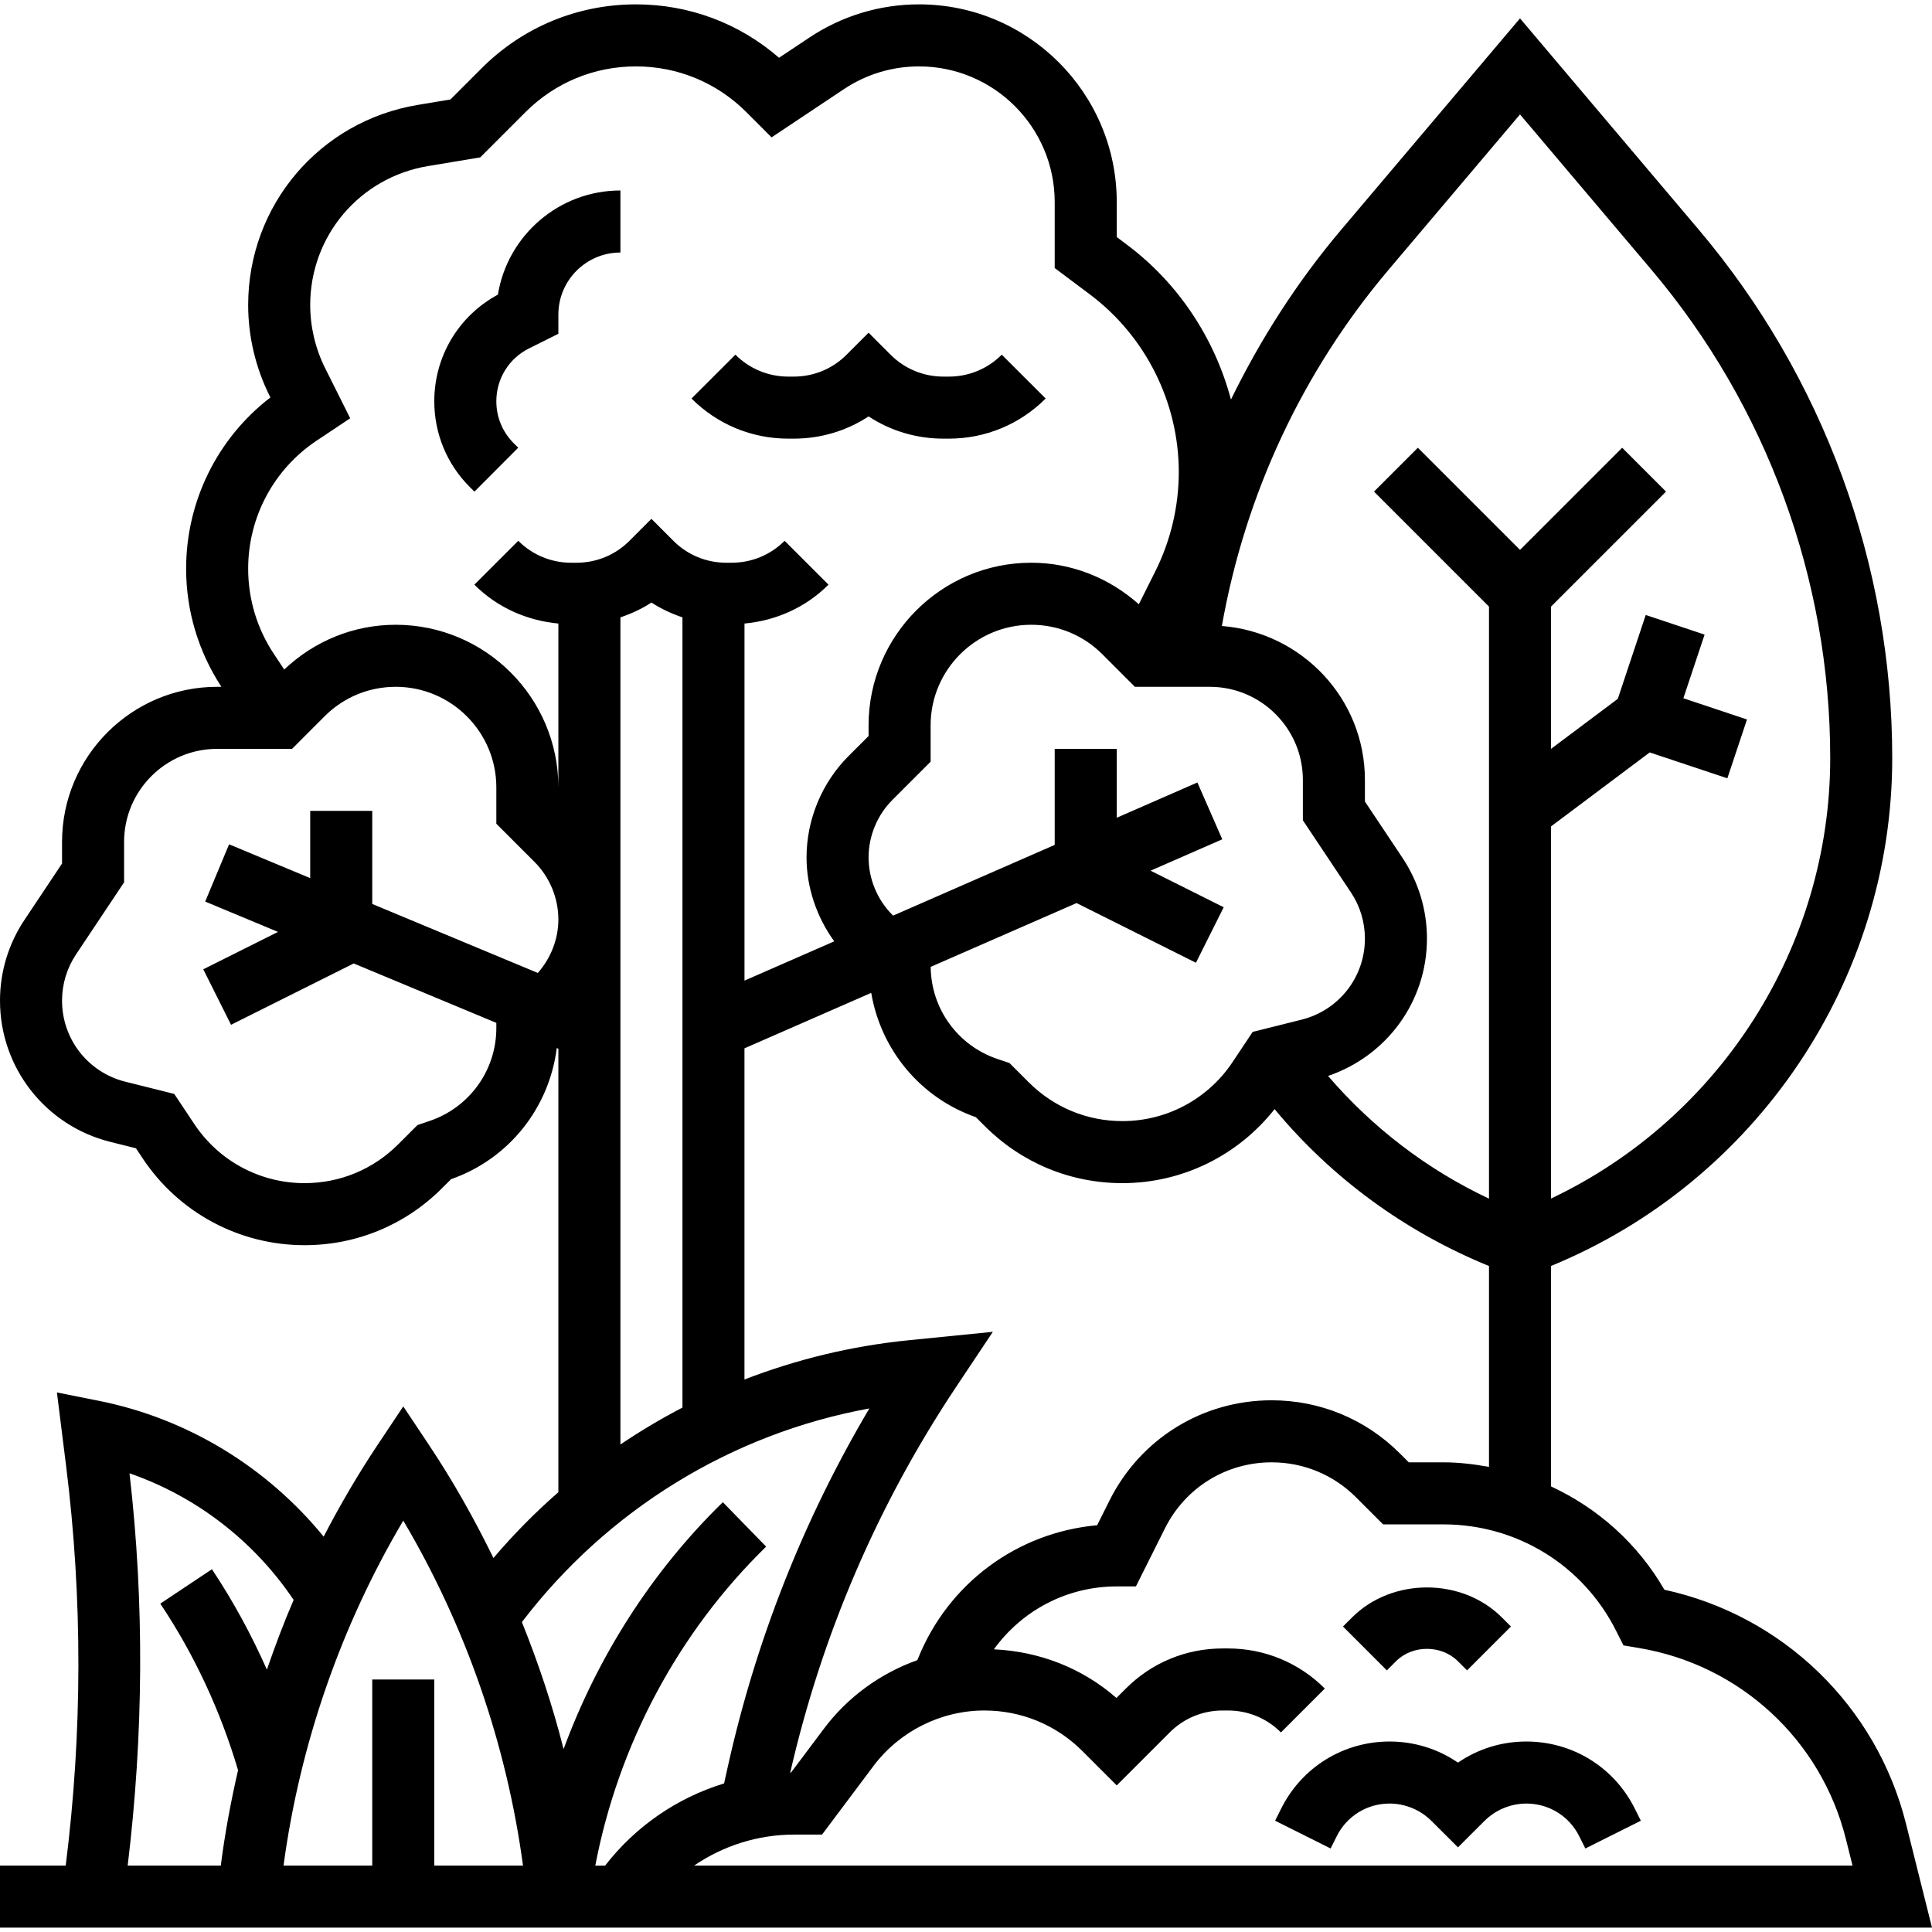 <svg height='300px' width='300px'  fill="#000000" xmlns="http://www.w3.org/2000/svg" xmlns:xlink="http://www.w3.org/1999/xlink" version="1.1" x="0px" y="0px" viewBox="0 0 62.281 62" style="enable-background:new 0 0 62.281 62;" xml:space="preserve"><g><path d="M61.445,58.659c-0.952-3.81-3.981-6.726-7.791-7.552c-0.861-1.491-2.146-2.631-3.655-3.331V40.67   c6.604-2.709,11-9.194,11-16.375c0-6.229-2.216-12.28-6.241-17.036L49,0.452l-5.759,6.807c-1.423,1.682-2.605,3.527-3.559,5.481   c-0.524-1.968-1.688-3.743-3.343-4.984L36,7.5V6.373C36,2.859,33.141,0,29.627,0c-1.262,0-2.484,0.37-3.535,1.07l-0.979,0.652   C23.833,0.608,22.213,0,20.5,0c-1.879,0-3.646,0.731-4.975,2.061L14.52,3.066l-1.056,0.176C10.298,3.77,8,6.482,8,9.692   c0,1.01,0.239,2.021,0.69,2.925l0.027,0.055C7.008,13.986,6,16.017,6,18.193C6,19.552,6.396,20.865,7.137,22H7   c-2.757,0-5,2.243-5,5v0.697l-1.212,1.818C0.272,30.289,0,31.188,0,32.118c0,2.156,1.461,4.027,3.554,4.551l0.829,0.207   l0.222,0.334C5.769,38.957,7.718,40,9.818,40c1.674,0,3.248-0.652,4.431-1.836l0.292-0.292c1.866-0.652,3.165-2.3,3.407-4.227   L18,33.667v14.296c-0.746,0.651-1.445,1.36-2.093,2.121c-0.614-1.256-1.3-2.477-2.075-3.639L13,45.197l-0.832,1.248   c-0.633,0.949-1.208,1.936-1.734,2.95c-1.826-2.234-4.38-3.804-7.238-4.376l-1.361-0.272l0.295,2.36   C2.666,51.388,2.657,55.721,2.118,60H0v2h62.281L61.445,58.659z M46.528,47h-1.114l-0.288-0.288C44.021,45.607,42.554,45,40.994,45   c-2.228,0-4.23,1.238-5.227,3.23l-0.399,0.798c-2.578,0.232-4.806,1.874-5.781,4.313l-0.015,0.036   c-1.186,0.423-2.244,1.184-3.012,2.21l-1.06,1.413c-0.009,0-0.017,0.002-0.026,0.002c1.023-4.456,2.821-8.643,5.358-12.448   l1.174-1.761l-2.719,0.272c-1.829,0.183-3.606,0.614-5.288,1.265V33.654l4.086-1.788c0.311,1.832,1.579,3.381,3.372,4.007   l0.292,0.291C32.934,37.348,34.507,38,36.182,38c1.93,0,3.724-0.888,4.907-2.386c1.853,2.234,4.216,3.956,6.911,5.058v6.475   C47.519,47.06,47.03,47,46.528,47z M28.768,29.354C28.28,28.866,28,28.19,28,27.5s0.28-1.366,0.768-1.854L30,24.414v-1.172   C30,21.454,31.455,20,33.243,20c0.866,0,1.68,0.337,2.292,0.949L36.585,22H39c1.654,0,3,1.346,3,3v1.303l1.548,2.322   C43.844,29.068,44,29.585,44,30.118c0,1.237-0.838,2.311-2.039,2.611l-1.579,0.395l-0.651,0.977C38.938,35.29,37.611,36,36.182,36   c-1.14,0-2.211-0.444-3.018-1.25l-0.623-0.623L32.162,34c-1.284-0.429-2.148-1.62-2.16-2.972l4.703-2.057l3.848,1.924l0.895-1.789   l-2.357-1.179l2.311-1.011l-0.802-1.832L36,26.221V24h-2v3.096l-5.21,2.28L28.768,29.354z M44.768,8.55L49,3.548l4.232,5.002   C56.952,12.946,59,18.538,59,24.295c0,6.094-3.564,11.628-9,14.201V26.5l3.181-2.385l2.503,0.834l0.633-1.896l-2.051-0.685   l0.684-2.051l-1.897-0.633l-0.901,2.704L50,24v-4.586l3.707-3.707l-1.414-1.414L49,17.586l-3.293-3.293l-1.414,1.414L48,19.414   V38.5c-1.994-0.939-3.751-2.284-5.188-3.956c1.89-0.642,3.188-2.4,3.188-4.426c0-0.93-0.272-1.829-0.788-2.603L44,25.697V25   c0-2.624-2.038-4.758-4.611-4.961C40.139,15.803,41.977,11.848,44.768,8.55z M10.212,14.061l1.077-0.718l-0.81-1.62   C10.166,11.096,10,10.394,10,9.692c0-2.228,1.595-4.111,3.793-4.478l1.688-0.281l1.459-1.459C17.891,2.523,19.155,2,20.5,2   s2.609,0.523,3.561,1.475l0.812,0.813l2.329-1.553C27.922,2.254,28.761,2,29.627,2C32.038,2,34,3.962,34,6.373V8.5l1.139,0.854   C36.931,10.698,38,12.837,38,15.076c0,1.104-0.261,2.21-0.755,3.197l-0.533,1.066C35.751,18.485,34.538,18,33.243,18   C30.352,18,28,20.352,28,23.242v0.344l-0.646,0.646C26.493,25.092,26,26.283,26,27.5c0,0.973,0.327,1.921,0.893,2.705L24,31.471   V19.96c1.021-0.095,1.973-0.518,2.708-1.253l-1.415-1.414C24.837,17.749,24.231,18,23.586,18h-0.172   c-0.645,0-1.251-0.251-1.707-0.707L21,16.585l-0.708,0.708C19.837,17.749,19.231,18,18.586,18h-0.172   c-0.645,0-1.251-0.251-1.707-0.707l-1.415,1.414c0.734,0.735,1.686,1.157,2.708,1.253v5.283C18,22.352,15.648,20,12.757,20   c-1.35,0-2.616,0.517-3.594,1.442l-0.329-0.494C8.289,20.13,8,19.178,8,18.193C8,16.528,8.827,14.983,10.212,14.061z M16,33   c0,1.363-0.869,2.568-2.165,3l-0.376,0.127l-0.624,0.623C12.03,37.556,10.958,38,9.818,38c-1.43,0-2.757-0.71-3.55-1.899   l-0.651-0.977l-1.579-0.395C2.838,34.429,2,33.355,2,32.118c0-0.533,0.156-1.05,0.452-1.493L4,28.303V27c0-1.654,1.346-3,3-3h2.415   l1.049-1.05c0.613-0.613,1.428-0.95,2.293-0.95C14.545,22,16,23.454,16,25.242v1.172l1.232,1.232C17.72,28.134,18,28.81,18,29.5   c0,0.634-0.245,1.25-0.662,1.724L12,29v-3h-2v2.167l-2.615-1.09l-0.77,1.846l2.347,0.978l-2.409,1.205l0.895,1.789l3.955-1.977   L16,32.833V33z M20,19.761c0.351-0.118,0.689-0.273,1-0.478c0.311,0.204,0.649,0.359,1,0.478v25.474   c-0.689,0.357-1.356,0.756-2,1.19V19.761z M28.025,45.263c-2.124,3.589-3.656,7.468-4.566,11.56l-0.117,0.528   c-1.51,0.462-2.85,1.378-3.836,2.65H19.19c0.744-3.89,2.668-7.514,5.508-10.284l-1.396-1.432c-2.29,2.232-4.033,4.974-5.134,7.959   c-0.352-1.394-0.807-2.76-1.344-4.094C19.581,48.535,23.574,46.076,28.025,45.263z M13,48.879c2.011,3.397,3.332,7.208,3.86,11.121   H14v-6h-2v6H9.14C9.668,56.087,10.989,52.276,13,48.879z M4.175,47.354c2.151,0.744,4.012,2.181,5.291,4.081   c-0.318,0.737-0.601,1.489-0.862,2.248c-0.5-1.124-1.086-2.208-1.772-3.237l-1.664,1.109c1.103,1.654,1.941,3.461,2.506,5.369   C7.441,57.94,7.248,58.966,7.118,60H4.116C4.624,55.801,4.661,51.556,4.175,47.354z M22.375,60c0.939-0.641,2.058-1,3.231-1H26.5   l1.659-2.213C28.999,55.668,30.335,55,31.734,55c1.194,0,2.316,0.465,3.16,1.309L36,57.415l1.708-1.708   C38.163,55.251,38.769,55,39.414,55h0.172c0.645,0,1.251,0.251,1.707,0.707l1.415-1.414C41.874,53.459,40.766,53,39.586,53h-0.172   c-1.18,0-2.288,0.459-3.121,1.293l-0.303,0.303c-1.102-0.965-2.484-1.5-3.951-1.568C32.947,51.773,34.396,51,36,51h0.618   l0.938-1.875C38.211,47.814,39.528,47,40.994,47c1.026,0,1.992,0.4,2.718,1.126L44.586,49h1.942c2.377,0,4.515,1.321,5.578,3.447   l0.228,0.455l0.502,0.084c3.252,0.542,5.87,2.959,6.669,6.157L59.719,60H22.375z"></path><path d="M49.204,56c-0.798,0-1.56,0.238-2.204,0.68C46.355,56.238,45.594,56,44.796,56c-1.489,0-2.828,0.827-3.494,2.159   l-0.197,0.394l1.789,0.895l0.197-0.394C43.416,58.403,44.069,58,44.796,58c0.501,0,0.993,0.204,1.349,0.56L47,59.412l0.856-0.854   C48.211,58.204,48.702,58,49.204,58c0.727,0,1.38,0.403,1.705,1.054l0.197,0.394l1.789-0.895l-0.197-0.394   C52.032,56.827,50.693,56,49.204,56z"></path><path d="M45,53.414c0.533-0.535,1.465-0.535,2,0l0.293,0.293l1.414-1.414L48.415,52c-1.289-1.289-3.541-1.289-4.829,0l-0.293,0.293   l1.414,1.414L45,53.414z"></path><path d="M15.294,15.708l1.412-1.416l-0.148-0.147C16.198,13.784,16,13.306,16,12.796c0-0.727,0.404-1.38,1.053-1.705L18,10.619V10   c0-1.103,0.897-2,2-2V6c-1.987,0-3.641,1.456-3.949,3.357C14.783,10.042,14,11.349,14,12.796c0,1.044,0.406,2.025,1.145,2.764   L15.294,15.708z"></path><path d="M25.586,14c0.871,0,1.703-0.25,2.414-0.717C28.711,13.75,29.543,14,30.414,14h0.172c1.18,0,2.288-0.459,3.122-1.293   l-1.415-1.414C31.837,11.749,31.231,12,30.586,12h-0.172c-0.645,0-1.251-0.251-1.707-0.707L28,10.585l-0.708,0.708   C26.837,11.749,26.231,12,25.586,12h-0.172c-0.645,0-1.251-0.251-1.707-0.707l-1.415,1.414C23.126,13.541,24.234,14,25.414,14   H25.586z"></path></g></svg>